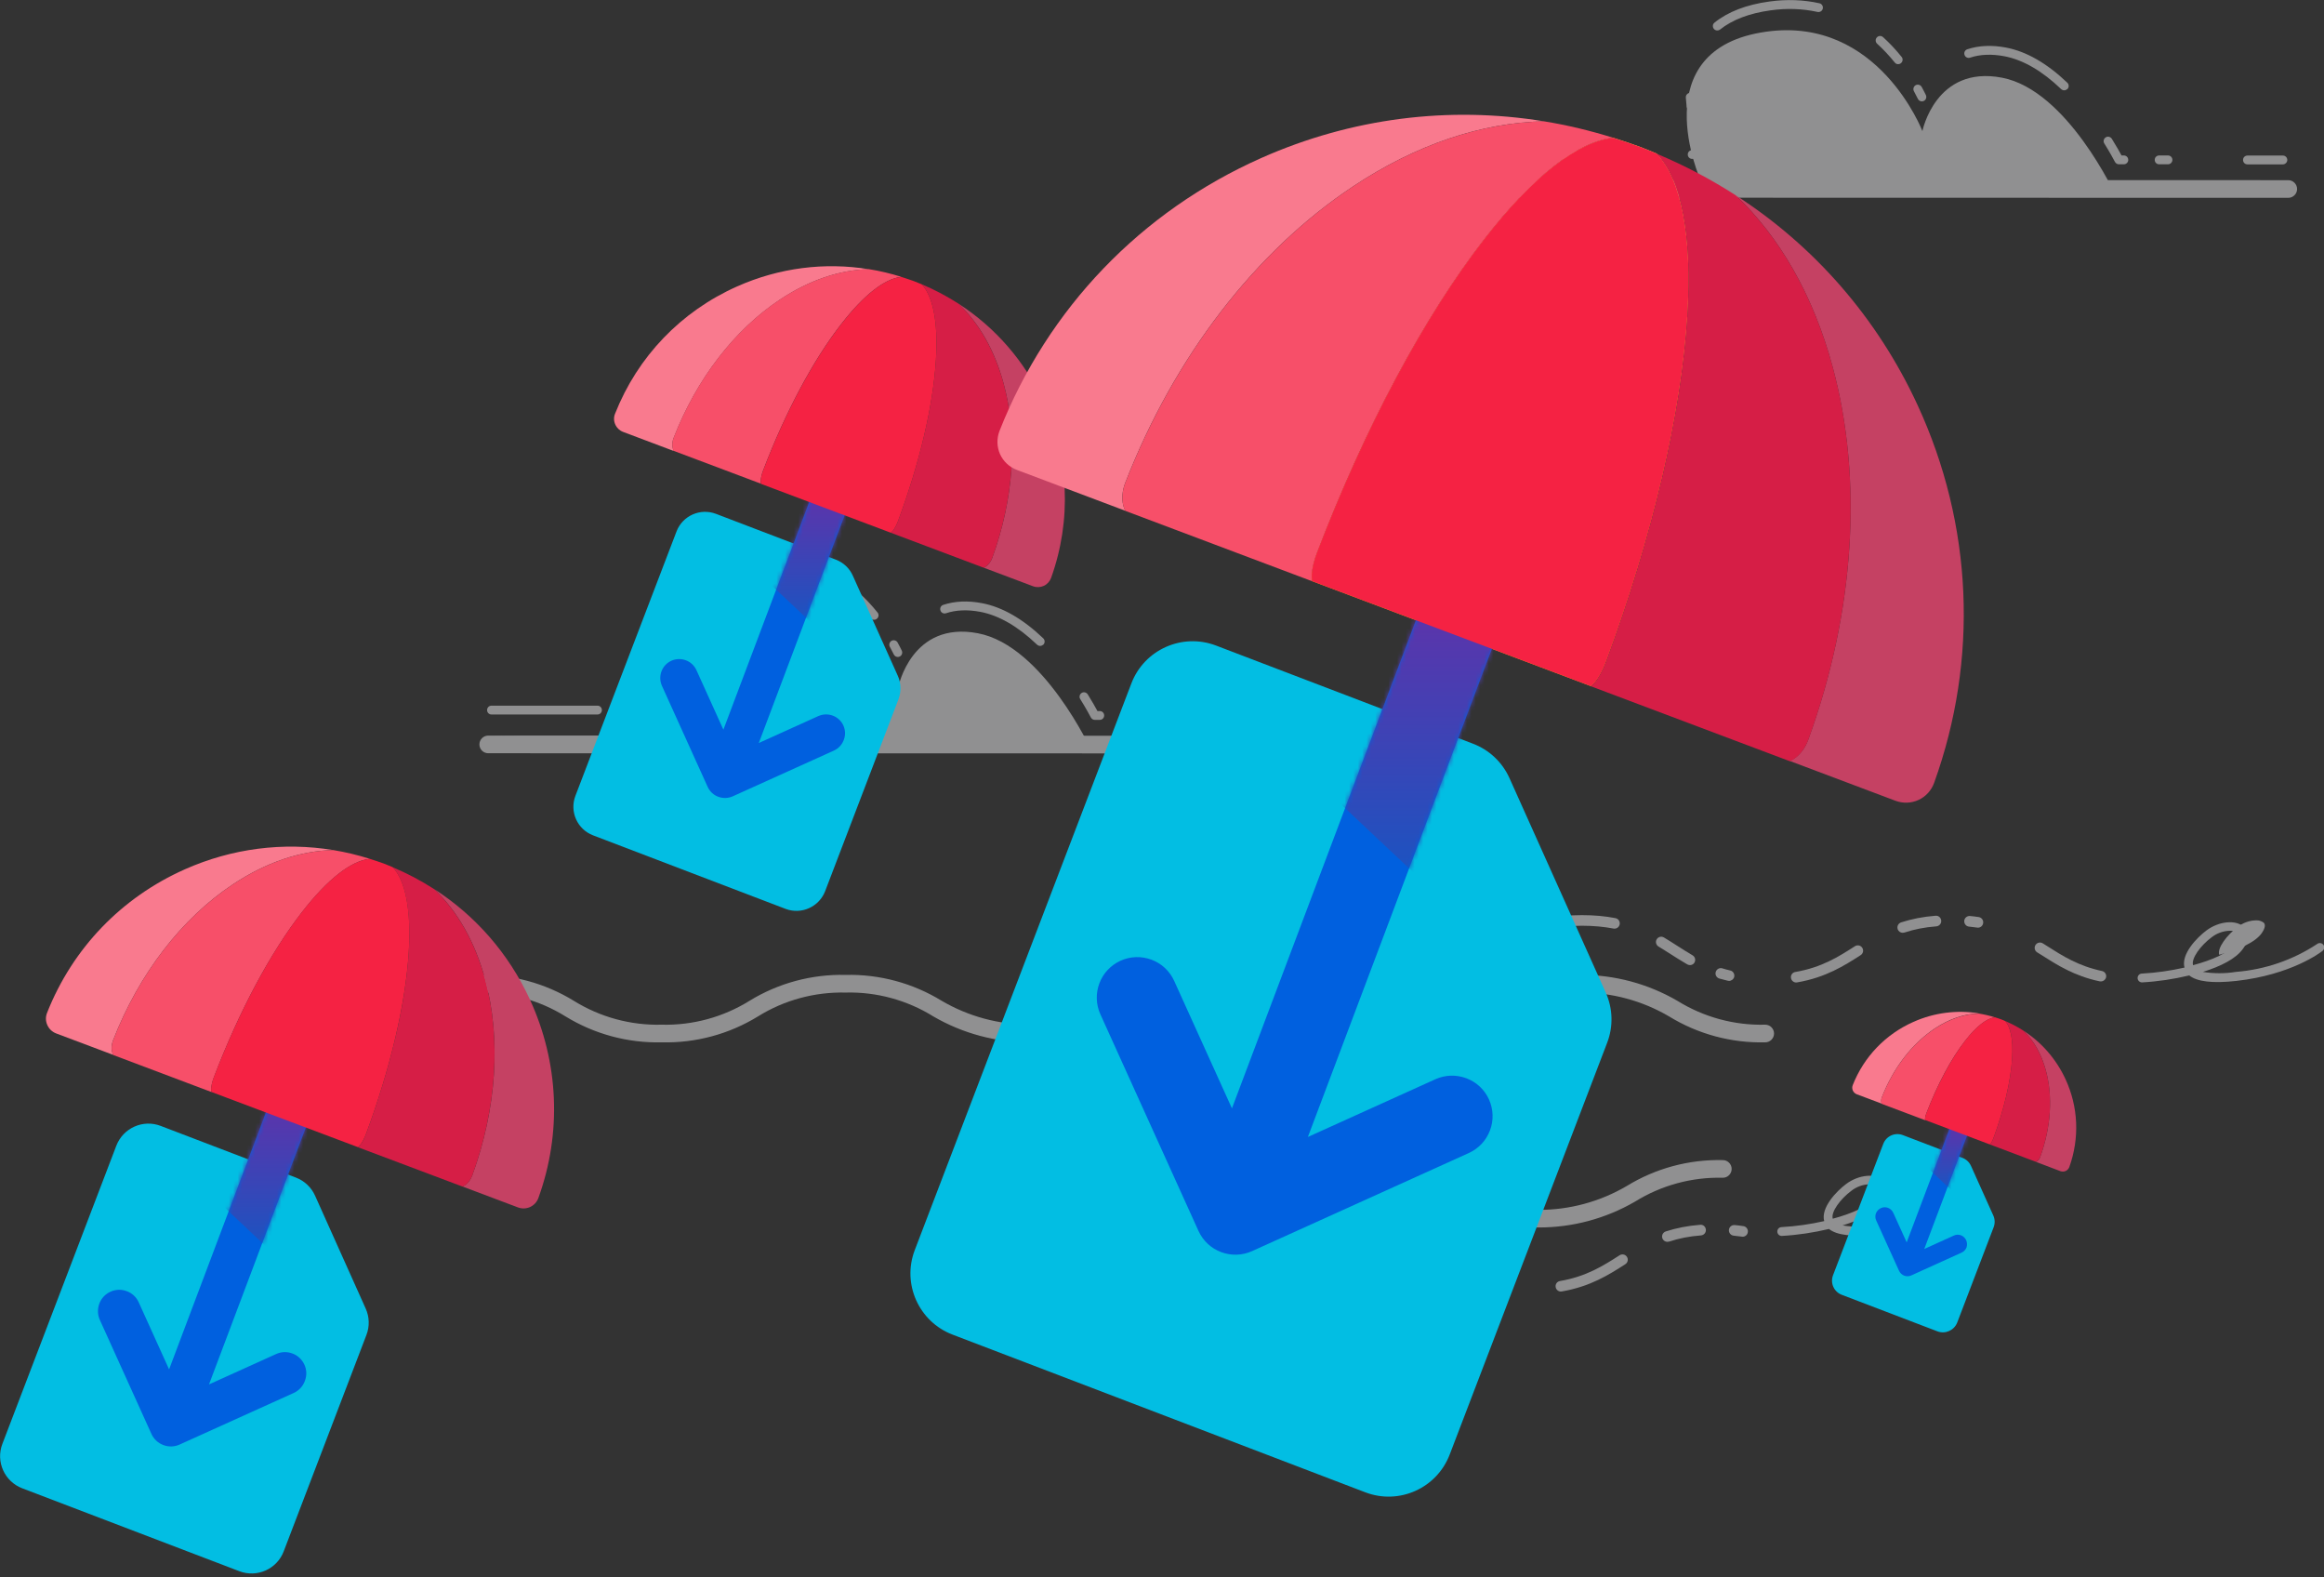 <?xml version="1.0" encoding="UTF-8"?>
<svg width="532px" height="361px" viewBox="0 0 532 361" version="1.1" xmlns="http://www.w3.org/2000/svg" xmlns:xlink="http://www.w3.org/1999/xlink">
    <rect x="0" y="0" width="532" height="361" fill="#333333" stroke="none"/>
    <!-- Generator: Sketch 55.2 (78181) - https://sketchapp.com -->
    <title>intro</title>
    <desc>Created with Sketch.</desc>
    <defs>
        <path d="M43.825,56 C43.34,54.949 42.491,54.141 41.399,53.737 C40.308,53.333 39.135,53.374 38.084,53.838 L24.46,60 L44.512,6.808 C45.361,4.566 44.229,2.081 41.986,1.232 C39.742,0.384 37.255,1.515 36.406,3.758 L16.354,56.949 L10.188,43.333 C9.703,42.283 8.854,41.475 7.762,41.071 C6.671,40.667 5.498,40.707 4.447,41.172 C3.396,41.657 2.587,42.505 2.183,43.596 C1.779,44.687 1.819,45.859 2.284,46.909 L12.755,70.04 C13.241,71.091 14.09,71.899 15.181,72.303 C16.273,72.707 17.445,72.667 18.496,72.202 L41.642,61.737 C42.693,61.253 43.502,60.404 43.906,59.313 C44.33,58.242 44.29,57.071 43.825,56 Z" id="path-1"></path>
        <linearGradient x1="50.02%" y1="100.007%" x2="50.02%" y2="0.015%" id="linearGradient-3">
            <stop stop-color="#0A5CC7" offset="0%"></stop>
            <stop stop-color="#0A5CC7" offset="0%"></stop>
            <stop stop-color="#83219D" offset="100%"></stop>
            <stop stop-color="#83219D" offset="100%"></stop>
        </linearGradient>
        <linearGradient x1="46.011%" y1="-12.748%" x2="51.212%" y2="70.588%" id="linearGradient-4">
            <stop stop-color="#FFF361" offset="0%"></stop>
            <stop stop-color="#FFA80A" offset="100%"></stop>
        </linearGradient>
        <path d="M90.541,119.354 C89.51,117.091 87.67,115.374 85.366,114.505 C83.041,113.636 80.514,113.717 78.271,114.727 L49.081,127.939 L92.057,13.939 C93.856,9.152 91.43,3.798 86.639,1.98 C81.849,0.182 76.492,2.606 74.672,7.394 L31.696,121.394 L18.476,92.222 C17.445,89.96 15.606,88.242 13.301,87.374 C10.976,86.505 8.45,86.586 6.206,87.596 C3.942,88.626 2.224,90.465 1.354,92.768 C0.485,95.091 0.566,97.616 1.577,99.859 L24.035,149.434 C25.066,151.697 26.906,153.414 29.21,154.283 C31.535,155.152 34.061,155.071 36.305,154.061 L85.912,131.616 C88.176,130.586 89.894,128.747 90.763,126.444 C91.632,124.141 91.552,121.616 90.541,119.354 Z" id="path-5"></path>
        <linearGradient x1="49.991%" y1="100%" x2="49.991%" y2="-0.008%" id="linearGradient-7">
            <stop stop-color="#0A5CC7" offset="0%"></stop>
            <stop stop-color="#0A5CC7" offset="0%"></stop>
            <stop stop-color="#83219D" offset="100%"></stop>
            <stop stop-color="#83219D" offset="100%"></stop>
        </linearGradient>
        <path d="M21.892,28.343 C21.65,27.818 21.225,27.414 20.7,27.212 C20.154,27.01 19.568,27.03 19.062,27.273 L12.29,30.343 L22.256,3.919 C22.681,2.808 22.115,1.576 21.003,1.152 C19.891,0.727 18.658,1.293 18.233,2.404 L8.268,28.828 L5.195,22.061 C4.953,21.535 4.528,21.131 4.002,20.929 C3.457,20.727 2.87,20.747 2.365,20.99 C1.84,21.232 1.435,21.657 1.233,22.182 C1.031,22.727 1.051,23.313 1.294,23.818 L6.509,35.313 C6.752,35.838 7.176,36.242 7.702,36.444 C8.227,36.646 8.834,36.626 9.339,36.384 L20.841,31.172 C21.367,30.929 21.771,30.505 21.973,29.98 C22.135,29.455 22.115,28.869 21.892,28.343 Z" id="path-8"></path>
        <linearGradient x1="49.946%" y1="99.985%" x2="49.946%" y2="-0.002%" id="linearGradient-10">
            <stop stop-color="#0A5CC7" offset="0%"></stop>
            <stop stop-color="#0A5CC7" offset="0%"></stop>
            <stop stop-color="#83219D" offset="100%"></stop>
            <stop stop-color="#83219D" offset="100%"></stop>
        </linearGradient>
        <path d="M47.787,62.869 C47.241,61.677 46.271,60.768 45.058,60.323 C43.845,59.859 42.511,59.899 41.318,60.444 L25.955,67.394 L48.555,7.434 C49.505,4.909 48.232,2.101 45.705,1.152 C43.178,0.202 40.368,1.475 39.418,4 L16.818,63.96 L9.865,48.606 C9.319,47.414 8.349,46.505 7.136,46.061 C5.923,45.596 4.589,45.636 3.396,46.182 C2.203,46.727 1.294,47.697 0.849,48.909 C0.404,50.121 0.425,51.455 0.97,52.646 L12.776,78.727 C13.321,79.919 14.292,80.828 15.505,81.273 C16.717,81.737 18.052,81.697 19.244,81.152 L45.341,69.354 C46.534,68.808 47.443,67.838 47.888,66.626 C48.373,65.374 48.333,64.04 47.787,62.869 Z" id="path-11"></path>
        <linearGradient x1="49.984%" y1="99.986%" x2="49.984%" y2="-0.005%" id="linearGradient-13">
            <stop stop-color="#0A5CC7" offset="0%"></stop>
            <stop stop-color="#0A5CC7" offset="0%"></stop>
            <stop stop-color="#83219D" offset="100%"></stop>
            <stop stop-color="#83219D" offset="100%"></stop>
        </linearGradient>
    </defs>
    <g id="Page-1" stroke="none" stroke-width="1" fill="none" fill-rule="evenodd">
        <g id="intro" transform="translate(-2, -2)">
            <g id="Group" transform="translate(110.813, 128.205)" fill="#EDEDF0" fill-rule="nonzero" opacity="0.5">
                <g>
                    <path d="M2.972,42.182 L46.069,42.202 C46.069,42.202 32.586,12.081 61.23,8.182 C86.761,4.707 96.848,30.949 96.848,30.949 C96.848,30.949 99.88,15.818 115.061,18.727 C130.04,21.576 141.077,45.657 141.077,45.657 L178.616,45.657" id="Path"></path>
                    <path d="M179.343,38.566 L171.237,38.566 C170.671,38.566 170.226,38.121 170.226,37.556 C170.226,36.99 170.671,36.545 171.237,36.545 L179.343,36.545 C179.909,36.545 180.354,36.99 180.354,37.556 C180.354,38.101 179.909,38.566 179.343,38.566 Z M153.044,38.545 L151.023,38.545 C150.457,38.545 150.012,38.101 150.012,37.535 C150.012,36.97 150.457,36.525 151.023,36.525 L153.044,36.525 C153.61,36.525 154.055,36.97 154.055,37.535 C154.055,38.101 153.61,38.545 153.044,38.545 Z M142.937,38.545 L141.805,38.545 C141.421,38.545 141.077,38.323 140.895,37.98 C140.673,37.556 139.844,35.98 138.469,33.778 C138.166,33.313 138.328,32.687 138.793,32.384 C139.258,32.081 139.884,32.242 140.188,32.707 C141.259,34.424 142.007,35.778 142.411,36.525 L142.937,36.525 C143.503,36.525 143.948,36.97 143.948,37.535 C143.948,38.101 143.503,38.545 142.937,38.545 Z M46.797,37.313 L44.128,37.313 C43.562,37.313 43.118,36.869 43.118,36.303 C43.118,35.737 43.562,35.293 44.128,35.293 L45.301,35.293 C45.119,34.788 44.896,34.162 44.654,33.434 C44.492,32.909 44.775,32.343 45.301,32.162 C45.826,32 46.392,32.283 46.574,32.808 C47.181,34.687 47.706,35.879 47.706,35.899 C47.848,36.202 47.828,36.566 47.625,36.869 C47.423,37.172 47.14,37.313 46.797,37.313 Z M27.957,37.313 L3.699,37.313 C3.133,37.313 2.689,36.869 2.689,36.303 C2.689,35.737 3.133,35.293 3.699,35.293 L27.957,35.293 C28.523,35.293 28.967,35.737 28.967,36.303 C28.967,36.869 28.523,37.313 27.957,37.313 Z M43.866,26.242 C43.36,26.242 42.915,25.859 42.855,25.354 C42.774,24.667 42.713,23.98 42.673,23.273 C42.632,22.707 43.057,22.242 43.623,22.202 C44.169,22.182 44.654,22.586 44.694,23.152 C44.735,23.818 44.795,24.465 44.876,25.111 C44.937,25.657 44.553,26.162 43.987,26.242 C43.946,26.242 43.906,26.242 43.866,26.242 Z M96.706,24.141 C96.322,24.141 95.979,23.939 95.797,23.576 C95.554,23.071 95.251,22.485 94.887,21.818 C94.624,21.333 94.806,20.707 95.291,20.444 C95.776,20.182 96.403,20.364 96.666,20.848 C97.05,21.535 97.353,22.162 97.616,22.687 C97.858,23.192 97.656,23.798 97.151,24.04 C97.009,24.121 96.868,24.141 96.706,24.141 Z M129.292,21.616 C129.05,21.616 128.787,21.515 128.585,21.333 C124.218,17.152 119.852,14.626 115.587,13.818 C112.676,13.273 110.028,13.374 107.743,14.141 C107.218,14.323 106.632,14.04 106.47,13.495 C106.288,12.97 106.571,12.404 107.117,12.222 C109.745,11.354 112.736,11.212 115.991,11.838 C120.64,12.727 125.35,15.434 130,19.879 C130.404,20.263 130.424,20.909 130.04,21.313 C129.818,21.495 129.555,21.616 129.292,21.616 Z M91.289,15.636 C90.986,15.636 90.703,15.515 90.5,15.253 C89.227,13.677 87.873,12.222 86.458,10.949 C86.053,10.566 86.013,9.939 86.397,9.515 C86.781,9.091 87.408,9.071 87.832,9.455 C89.328,10.808 90.763,12.343 92.077,13.98 C92.421,14.404 92.36,15.051 91.915,15.394 C91.733,15.556 91.511,15.636 91.289,15.636 Z M49.889,7.919 C49.586,7.919 49.303,7.798 49.101,7.535 C48.757,7.091 48.818,6.465 49.263,6.121 C52.376,3.616 56.621,2 61.836,1.293 C65.818,0.747 69.659,0.889 73.278,1.697 C73.823,1.818 74.167,2.364 74.046,2.909 C73.925,3.455 73.399,3.798 72.833,3.677 C69.437,2.929 65.839,2.788 62.099,3.313 C57.248,3.98 53.346,5.455 50.516,7.717 C50.334,7.838 50.112,7.919 49.889,7.919 Z" id="Shape"></path>
                    <path d="M180.576,46.222 L2.951,46.182 C1.84,46.182 0.93,45.273 0.93,44.162 C0.93,43.051 1.84,42.141 2.951,42.141 L180.576,42.182 C181.688,42.182 182.598,43.091 182.598,44.202 C182.598,45.313 181.688,46.222 180.576,46.222 Z" id="Path"></path>
                </g>
            </g>
            <g id="Group" transform="translate(108.791, 211.033)" fill="#EDEDF0" fill-rule="nonzero" opacity="0.5">
                <g>
                    <path d="M410.981,4.485 C411.406,3.859 412.033,2.727 411.406,2.121 C410.88,1.737 410.254,1.556 409.607,1.596 C408.111,1.636 406.656,2.162 405.463,3.091 C402.997,4.949 400.733,7.919 401.218,9.475 C405.604,8.364 409.506,6.626 410.981,4.485 Z" id="Path"></path>
                    <path d="M44.715,29.515 C52.477,29.697 60.118,27.636 66.728,23.576 C72.732,19.838 79.706,17.96 86.781,18.121 C93.856,17.939 100.83,19.838 106.854,23.576 C120.458,31.495 137.277,31.495 150.881,23.576 C163.293,16.303 178.656,16.303 191.068,23.576 C204.672,31.495 221.491,31.495 235.095,23.576 C247.507,16.303 262.87,16.303 275.281,23.576 C281.892,27.636 289.533,29.697 297.295,29.515 C298.407,29.515 299.316,28.606 299.316,27.495 C299.316,26.384 298.407,25.475 297.295,25.475 C290.2,25.657 283.226,23.758 277.202,20.02 C263.597,12.101 246.779,12.101 233.175,20.02 C220.763,27.293 205.4,27.293 192.988,20.02 C179.384,12.101 162.565,12.101 148.961,20.02 C136.549,27.273 121.206,27.273 108.795,20.02 C102.184,15.96 94.543,13.899 86.781,14.081 C79.019,13.899 71.377,15.96 64.767,20.02 C58.743,23.758 51.769,25.657 44.674,25.475 C37.579,25.657 30.605,23.758 24.581,20.02 C17.971,15.96 10.33,13.899 2.567,14.081 C1.455,14.081 0.546,14.99 0.546,16.101 C0.546,17.212 1.455,18.121 2.567,18.121 C9.663,17.939 16.637,19.838 22.66,23.576 C29.271,27.636 36.932,29.697 44.715,29.515 Z" id="Path"></path>
                    <path d="M425.051,7.172 C424.707,6.747 424.08,6.667 423.636,7.01 C418.077,10.687 411.669,12.869 405.038,13.394 C402.532,13.798 399.985,13.798 397.478,13.394 C401.521,12.141 405.079,10.384 406.676,8.081 C408.697,5.313 407.444,3.677 406.858,3.111 C405.079,1.394 401.157,1.758 398.287,3.919 C396.124,5.535 392.445,9.313 393.274,12.404 C390.08,13.131 386.825,13.596 383.55,13.778 C382.984,13.778 382.54,14.222 382.54,14.788 C382.54,15.354 382.984,15.798 383.55,15.798 C387.189,15.596 390.807,15.051 394.365,14.202 C396.144,15.636 399.702,16.061 405.16,15.455 C417.814,14.04 424.505,8.869 424.788,8.646 C425.253,8.343 425.415,7.717 425.111,7.253 C425.091,7.232 425.071,7.192 425.051,7.172 Z M399.479,5.475 C400.672,4.545 402.127,4.02 403.623,3.98 C404.27,3.939 404.897,4.121 405.422,4.505 C406.049,5.111 405.422,6.242 404.998,6.869 C403.522,9.01 399.621,10.687 395.234,11.859 C394.769,10.283 397.013,7.313 399.479,5.475 Z" id="Shape"></path>
                    <path d="M217.347,16.141 C216.74,16.141 216.194,15.677 216.134,15.051 C216.073,14.384 216.558,13.798 217.225,13.717 C219.833,13.455 222.218,12.949 224.482,12.141 C225.109,11.919 225.796,12.242 226.039,12.889 C226.261,13.515 225.938,14.222 225.291,14.444 C222.845,15.313 220.278,15.879 217.468,16.141 C217.427,16.141 217.387,16.141 217.347,16.141 Z" id="Path"></path>
                    <path d="M304.39,15.818 C303.804,15.818 303.299,15.394 303.198,14.808 C303.076,14.141 303.521,13.515 304.188,13.414 C310.273,12.364 314.113,9.899 317.833,7.515 C318.399,7.152 319.147,7.313 319.511,7.879 C319.875,8.444 319.713,9.192 319.147,9.556 C315.407,11.96 311.162,14.667 304.592,15.798 C304.532,15.798 304.451,15.818 304.39,15.818 Z" id="Path"></path>
                    <path d="M205.784,15.717 C205.703,15.717 205.642,15.717 205.561,15.697 C199.295,14.525 195.212,11.919 191.29,9.394 L191.108,9.273 C190.542,8.909 190.38,8.162 190.744,7.596 C191.108,7.03 191.856,6.869 192.422,7.232 L192.604,7.354 C196.526,9.859 200.225,12.222 206.026,13.313 C206.693,13.434 207.118,14.081 206.997,14.727 C206.875,15.313 206.37,15.717 205.784,15.717 Z" id="Path"></path>
                    <path d="M374.11,15.576 C374.029,15.576 373.948,15.576 373.868,15.556 C368.026,14.323 364.124,11.818 360.344,9.414 L359.535,8.909 C358.969,8.545 358.808,7.798 359.172,7.232 C359.535,6.667 360.283,6.505 360.849,6.869 L361.658,7.374 C365.418,9.778 368.976,12.04 374.393,13.192 C375.04,13.333 375.465,13.98 375.323,14.626 C375.182,15.192 374.676,15.576 374.11,15.576 Z" id="Path"></path>
                    <path d="M289.007,15.455 C288.926,15.455 288.825,15.434 288.724,15.414 C288.057,15.253 287.41,15.091 286.783,14.909 C286.137,14.707 285.773,14.04 285.975,13.394 C286.177,12.747 286.844,12.384 287.491,12.586 C288.057,12.768 288.663,12.929 289.29,13.071 C289.937,13.212 290.341,13.879 290.2,14.525 C290.058,15.071 289.553,15.455 289.007,15.455 Z" id="Path"></path>
                    <path d="M280.072,11.838 C279.87,11.838 279.648,11.778 279.466,11.677 C278.192,10.949 277,10.182 275.787,9.414 C274.816,8.808 273.866,8.182 272.876,7.596 C272.31,7.253 272.108,6.505 272.451,5.939 C272.795,5.354 273.543,5.172 274.109,5.515 C275.12,6.121 276.11,6.747 277.08,7.374 C278.253,8.121 279.425,8.869 280.658,9.596 C281.245,9.939 281.427,10.667 281.103,11.253 C280.901,11.616 280.497,11.838 280.072,11.838 Z" id="Path"></path>
                    <path d="M231.82,11.091 C231.416,11.091 231.012,10.889 230.789,10.505 C230.446,9.939 230.627,9.192 231.193,8.828 C231.739,8.485 232.285,8.162 232.811,7.818 C233.377,7.455 234.125,7.616 234.488,8.182 C234.852,8.747 234.691,9.495 234.125,9.859 C233.579,10.202 233.033,10.545 232.467,10.889 C232.245,11.051 232.042,11.091 231.82,11.091 Z" id="Path"></path>
                    <path d="M328.769,4.444 C328.264,4.444 327.778,4.121 327.617,3.596 C327.415,2.949 327.758,2.283 328.405,2.061 C330.851,1.273 333.418,0.768 336.269,0.545 C336.976,0.465 337.522,0.99 337.583,1.657 C337.643,2.323 337.138,2.909 336.471,2.97 C333.823,3.172 331.437,3.636 329.173,4.384 C329.012,4.424 328.89,4.444 328.769,4.444 Z" id="Path"></path>
                    <path d="M160.422,4.222 C159.897,4.222 159.412,3.879 159.25,3.354 C159.068,2.707 159.432,2.04 160.059,1.838 C162.505,1.111 165.092,0.667 167.942,0.485 C168.609,0.404 169.196,0.949 169.236,1.616 C169.276,2.283 168.771,2.869 168.104,2.909 C165.436,3.071 163.03,3.475 160.766,4.162 C160.645,4.202 160.524,4.222 160.422,4.222 Z" id="Path"></path>
                    <path d="M247.406,3.596 C246.84,3.596 246.334,3.212 246.213,2.626 C246.071,1.98 246.496,1.333 247.143,1.192 C249.67,0.667 252.338,0.404 255.33,0.404 C258.119,0.404 260.626,0.626 263.011,1.091 C263.678,1.212 264.103,1.859 263.981,2.505 C263.86,3.172 263.233,3.596 262.566,3.475 C260.343,3.051 257.978,2.828 255.35,2.828 C252.54,2.828 250.013,3.071 247.668,3.556 C247.567,3.596 247.486,3.596 247.406,3.596 Z" id="Path"></path>
                    <path d="M177.665,3.394 C177.605,3.394 177.524,3.394 177.463,3.374 C176.877,3.273 176.25,3.192 175.624,3.111 C174.957,3.03 174.492,2.424 174.552,1.758 C174.633,1.091 175.26,0.606 175.907,0.687 C176.594,0.768 177.241,0.869 177.888,0.97 C178.555,1.091 179,1.717 178.878,2.364 C178.757,2.97 178.252,3.394 177.665,3.394 Z" id="Path"></path>
                    <path d="M345.992,3.273 C345.931,3.273 345.87,3.273 345.81,3.253 C345.203,3.172 344.597,3.091 343.95,3.03 C343.283,2.97 342.798,2.364 342.858,1.697 C342.919,1.03 343.505,0.545 344.193,0.606 C344.88,0.667 345.527,0.747 346.174,0.848 C346.841,0.949 347.285,1.576 347.184,2.222 C347.104,2.848 346.578,3.273 345.992,3.273 Z" id="Path"></path>
                </g>
            </g>
            <g id="Group" transform="translate(345.301, 0.932)" fill="#EDEDF0" fill-rule="nonzero" opacity="0.5">
                <g>
                    <path d="M2.891,42.303 L45.988,42.323 C45.988,42.323 32.505,12.202 61.149,8.303 C86.68,4.828 96.767,31.071 96.767,31.071 C96.767,31.071 99.799,15.939 114.98,18.848 C129.959,21.697 140.996,45.778 140.996,45.778 L178.535,45.778" id="Path"></path>
                    <path d="M179.283,38.687 L171.177,38.687 C170.611,38.687 170.166,38.242 170.166,37.677 C170.166,37.111 170.611,36.667 171.177,36.667 L179.283,36.667 C179.849,36.667 180.293,37.111 180.293,37.677 C180.293,38.222 179.828,38.687 179.283,38.687 Z M152.983,38.667 L150.962,38.667 C150.396,38.667 149.951,38.222 149.951,37.657 C149.951,37.091 150.396,36.646 150.962,36.646 L152.983,36.646 C153.55,36.646 153.994,37.091 153.994,37.657 C153.994,38.222 153.529,38.667 152.983,38.667 Z M142.876,38.667 L141.744,38.667 C141.36,38.667 141.017,38.444 140.835,38.101 C140.612,37.677 139.783,36.101 138.409,33.899 C138.106,33.434 138.267,32.808 138.732,32.505 C139.197,32.202 139.824,32.364 140.127,32.828 C141.198,34.545 141.946,35.899 142.351,36.646 L142.876,36.646 C143.442,36.646 143.887,37.091 143.887,37.657 C143.887,38.222 143.422,38.667 142.876,38.667 Z M46.736,37.434 L44.068,37.434 C43.502,37.434 43.057,36.99 43.057,36.424 C43.057,35.859 43.502,35.414 44.068,35.414 L45.24,35.414 C45.058,34.909 44.836,34.283 44.593,33.556 C44.432,33.03 44.715,32.465 45.24,32.283 C45.766,32.121 46.332,32.404 46.514,32.929 C47.12,34.808 47.646,36 47.646,36.02 C47.787,36.323 47.767,36.687 47.565,36.99 C47.363,37.293 47.08,37.434 46.736,37.434 Z M27.896,37.434 L3.639,37.434 C3.073,37.434 2.628,36.99 2.628,36.424 C2.628,35.859 3.073,35.414 3.639,35.414 L27.896,35.414 C28.462,35.414 28.907,35.859 28.907,36.424 C28.907,36.99 28.442,37.434 27.896,37.434 Z M43.805,26.364 C43.3,26.364 42.855,25.98 42.794,25.475 C42.713,24.788 42.653,24.101 42.612,23.394 C42.572,22.828 42.996,22.364 43.562,22.323 C44.108,22.303 44.593,22.707 44.634,23.273 C44.674,23.939 44.735,24.586 44.816,25.232 C44.876,25.778 44.492,26.283 43.926,26.364 C43.866,26.364 43.825,26.364 43.805,26.364 Z M96.646,24.263 C96.262,24.263 95.918,24.061 95.736,23.697 C95.493,23.192 95.19,22.606 94.826,21.939 C94.564,21.455 94.745,20.828 95.231,20.566 C95.716,20.303 96.342,20.485 96.605,20.97 C96.989,21.657 97.292,22.283 97.555,22.808 C97.798,23.313 97.596,23.919 97.09,24.162 C96.949,24.242 96.787,24.263 96.646,24.263 Z M129.231,21.737 C128.989,21.737 128.726,21.636 128.524,21.455 C124.158,17.273 119.791,14.747 115.526,13.939 C112.615,13.394 109.967,13.495 107.683,14.263 C107.157,14.444 106.571,14.162 106.409,13.616 C106.227,13.091 106.51,12.525 107.056,12.343 C109.684,11.475 112.676,11.333 115.93,11.96 C120.58,12.848 125.29,15.556 129.939,20 C130.343,20.384 130.363,21.03 129.979,21.434 C129.757,21.616 129.494,21.737 129.231,21.737 Z M91.228,15.758 C90.925,15.758 90.642,15.636 90.44,15.374 C89.166,13.798 87.812,12.343 86.397,11.071 C85.993,10.687 85.952,10.061 86.336,9.636 C86.72,9.212 87.347,9.192 87.771,9.576 C89.267,10.929 90.703,12.465 92.017,14.101 C92.36,14.525 92.3,15.172 91.855,15.515 C91.673,15.677 91.45,15.758 91.228,15.758 Z M49.809,8.04 C49.505,8.04 49.222,7.919 49.02,7.657 C48.677,7.212 48.737,6.586 49.182,6.242 C52.295,3.737 56.54,2.121 61.755,1.414 C65.738,0.869 69.578,1.01 73.197,1.818 C73.743,1.939 74.086,2.485 73.965,3.03 C73.844,3.576 73.318,3.919 72.752,3.798 C69.356,3.051 65.758,2.909 62.018,3.434 C57.167,4.101 53.265,5.576 50.435,7.838 C50.253,7.98 50.031,8.04 49.809,8.04 Z" id="Shape"></path>
                    <path d="M180.516,46.343 L2.891,46.303 C1.779,46.303 0.869,45.394 0.869,44.283 C0.869,43.172 1.779,42.263 2.891,42.263 L180.516,42.303 C181.627,42.303 182.537,43.212 182.537,44.323 C182.537,45.434 181.627,46.343 180.516,46.343 Z" id="Path"></path>
                </g>
            </g>
            <g id="Group" transform="translate(248.271, 265.579)" fill="#EDEDF0" fill-rule="nonzero" opacity="0.5">
                <g>
                    <g id="Path">
                        <path d="M21.832,17.354 C29.594,17.535 37.235,15.475 43.845,11.414 C56.257,4.141 71.6,4.141 84.012,11.414 C97.616,19.313 114.414,19.313 128.019,11.414 C134.042,7.677 141.017,5.778 148.112,5.96 C149.224,5.96 150.133,5.051 150.133,3.939 C150.133,2.828 149.224,1.919 148.112,1.919 C140.349,1.737 132.708,3.798 126.098,7.859 C113.686,15.131 98.344,15.131 85.932,7.859 C72.328,-0.04 55.529,-0.04 41.925,7.859 C35.901,11.596 28.927,13.495 21.832,13.313 C15.282,13.515 8.814,11.879 3.153,8.606 C2.547,9.818 1.819,10.97 1.031,12.061 C7.338,15.717 14.534,17.556 21.832,17.354 Z"></path>
                        <g transform="translate(52.558, 16.162)">
                            <path d="M58.481,15.838 C57.894,15.838 57.389,15.414 57.288,14.828 C57.167,14.162 57.611,13.535 58.278,13.434 C64.363,12.384 68.204,9.919 71.923,7.535 C72.489,7.172 73.237,7.333 73.601,7.899 C73.965,8.465 73.803,9.212 73.237,9.576 C69.498,11.98 65.252,14.687 58.683,15.818 C58.622,15.838 58.541,15.838 58.481,15.838 Z"></path>
                            <path d="M43.097,15.475 C43.017,15.475 42.915,15.455 42.814,15.434 C42.147,15.273 41.5,15.111 40.874,14.929 C40.227,14.727 39.863,14.061 40.065,13.414 C40.267,12.768 40.934,12.404 41.581,12.606 C42.147,12.788 42.754,12.949 43.38,13.091 C44.027,13.232 44.432,13.899 44.29,14.545 C44.149,15.091 43.643,15.475 43.097,15.475 Z"></path>
                            <path d="M34.163,11.859 C33.96,11.859 33.738,11.798 33.556,11.697 C32.283,10.97 31.09,10.202 29.877,9.434 C28.907,8.828 27.957,8.202 26.966,7.616 C26.4,7.273 26.198,6.525 26.542,5.96 C26.885,5.374 27.633,5.192 28.199,5.535 C29.21,6.141 30.2,6.768 31.171,7.394 C32.343,8.141 33.516,8.889 34.749,9.616 C35.335,9.96 35.517,10.687 35.193,11.273 C34.991,11.636 34.587,11.859 34.163,11.859 Z"></path>
                            <path d="M82.859,4.465 C82.354,4.465 81.869,4.141 81.707,3.616 C81.505,2.97 81.849,2.303 82.495,2.081 C84.941,1.293 87.509,0.788 90.359,0.566 C91.066,0.485 91.612,1.01 91.673,1.677 C91.733,2.343 91.228,2.929 90.561,2.99 C87.913,3.192 85.528,3.657 83.264,4.404 C83.102,4.444 82.981,4.465 82.859,4.465 Z"></path>
                            <path d="M1.496,3.616 C0.93,3.616 0.425,3.232 0.303,2.646 C0.162,2 0.586,1.354 1.233,1.212 C3.76,0.687 6.428,0.424 9.42,0.424 C12.21,0.424 14.716,0.646 17.101,1.111 C17.769,1.232 18.193,1.879 18.072,2.525 C17.95,3.192 17.324,3.616 16.657,3.495 C14.433,3.071 12.068,2.848 9.44,2.848 C6.63,2.848 4.104,3.091 1.759,3.576 C1.658,3.616 1.577,3.616 1.496,3.616 Z"></path>
                            <path d="M100.082,3.293 C100.021,3.293 99.961,3.293 99.9,3.273 C99.294,3.192 98.687,3.111 98.04,3.051 C97.373,2.99 96.888,2.384 96.949,1.717 C97.009,1.051 97.596,0.566 98.283,0.626 C98.97,0.687 99.617,0.768 100.264,0.869 C100.931,0.97 101.376,1.596 101.275,2.242 C101.194,2.869 100.668,3.293 100.082,3.293 Z"></path>
                        </g>
                    </g>
                    <path d="M203.095,10.646 C202.752,10.222 202.125,10.141 201.68,10.485 C196.121,14.162 189.713,16.343 183.083,16.869 C180.576,17.273 178.029,17.273 175.523,16.869 C179.566,15.616 183.123,13.859 184.72,11.556 C186.742,8.788 185.488,7.152 184.902,6.586 C183.123,4.869 179.202,5.232 176.331,7.394 C174.168,9.01 170.489,12.788 171.318,15.879 C168.124,16.606 164.87,17.071 161.595,17.253 C161.029,17.253 160.584,17.697 160.584,18.263 C160.584,18.828 161.029,19.273 161.595,19.273 C165.233,19.071 168.852,18.525 172.41,17.677 C174.189,19.111 177.746,19.535 183.204,18.929 C195.858,17.515 202.55,12.343 202.833,12.121 C203.297,11.818 203.459,11.192 203.156,10.727 C203.136,10.707 203.116,10.687 203.095,10.646 Z M177.524,8.949 C178.717,8.02 180.172,7.495 181.668,7.455 C182.315,7.414 182.941,7.596 183.467,7.98 C184.094,8.586 183.467,9.717 183.042,10.343 C181.567,12.485 177.665,14.162 173.279,15.333 C172.814,13.758 175.058,10.788 177.524,8.949 Z" id="Shape"></path>
                </g>
            </g>
            <g id="Group" transform="translate(133.049, 61.538)">
                <path d="M48.778,148.465 L4.71,131.636 C1.112,130.263 -0.708,126.222 0.667,122.606 L23.813,62.101 C25.187,58.485 29.25,56.687 32.849,58.061 L60.3,68.545 C62.038,69.212 63.433,70.525 64.181,72.222 L74.47,95.111 C75.238,96.808 75.279,98.747 74.632,100.485 L57.834,144.424 C56.439,148.02 52.396,149.838 48.778,148.465 Z" id="Path" fill="#02BEE3" fill-rule="nonzero"></path>
                <g transform="translate(18.193, 50.505)">
                    <path d="M43.825,56 C43.34,54.949 42.491,54.141 41.399,53.737 C40.308,53.333 39.135,53.374 38.084,53.838 L24.46,60 L44.512,6.808 C45.361,4.566 44.229,2.081 41.986,1.232 C39.742,0.384 37.255,1.515 36.406,3.758 L16.354,56.949 L10.188,43.333 C9.703,42.283 8.854,41.475 7.762,41.071 C6.671,40.667 5.498,40.707 4.447,41.172 C3.396,41.657 2.587,42.505 2.183,43.596 C1.779,44.687 1.819,45.859 2.284,46.909 L12.755,70.04 C13.241,71.091 14.09,71.899 15.181,72.303 C16.273,72.707 17.445,72.667 18.496,72.202 L41.642,61.737 C42.693,61.253 43.502,60.404 43.906,59.313 C44.33,58.242 44.29,57.071 43.825,56 Z" id="XMLID_2_" fill="#0060DF" fill-rule="nonzero"></path>
                    <g id="Clipped">
                        <mask id="mask-2" fill="white">
                            <use xlink:href="#path-1"></use>
                        </mask>
                        <g id="Path"></g>
                        <polygon id="Path" fill="url(#linearGradient-3)" fill-rule="nonzero" mask="url(#mask-2)" points="25.511 22.162 44.189 39.697 55.853 2.424 32.262 -12.99"></polygon>
                    </g>
                </g>
                <path d="M107.784,32.364 C103.498,23.071 96.747,15.374 88.337,9.939 C93.088,14.424 96.666,20.667 98.708,28.283 C101.982,40.384 101.052,54.525 96.1,68.121 C95.797,68.949 95.271,69.657 94.644,70.101 C94.483,70.222 94.301,70.303 94.139,70.384 L105.419,74.626 C106.227,74.929 107.117,74.889 107.885,74.545 C108.673,74.182 109.259,73.535 109.563,72.727 C114.313,59.475 113.686,45.152 107.784,32.364 Z" id="Path" fill="#C54163" fill-rule="nonzero"></path>
                <path d="M23.166,40.667 C28.422,27.192 37.073,15.939 47.524,9.01 C54.236,4.545 61.21,2.222 67.88,2.081 C57.733,0.424 47.322,1.737 37.72,6 C24.844,11.717 14.918,22.061 9.743,35.152 C9.42,35.939 9.44,36.848 9.804,37.616 C10.148,38.404 10.795,39.01 11.603,39.313 L23.186,43.677 C23.105,43.515 23.024,43.333 22.984,43.131 C22.762,42.364 22.842,41.475 23.166,40.667 Z" id="Path" fill="#F97A8E" fill-rule="nonzero"></path>
                <path d="M96.1,68.121 C101.052,54.525 101.982,40.364 98.708,28.283 C96.646,20.687 93.088,14.444 88.337,9.939 C85.689,8.242 82.88,6.747 79.928,5.515 C82.556,8.283 83.729,14.242 83.203,22.768 C82.576,33.232 79.483,46.384 74.511,59.758 C74.208,60.566 73.823,61.313 73.419,61.838 C73.237,62.081 73.055,62.263 72.873,62.384 L94.119,70.384 C94.301,70.323 94.462,70.222 94.624,70.101 C95.271,69.677 95.797,68.949 96.1,68.121 Z" id="Path" fill="#D61E46" fill-rule="nonzero"></path>
                <path d="M43.097,50.404 C43.138,49.758 43.34,48.929 43.643,48.121 C48.737,34.788 55.085,22.889 61.533,14.606 C66.728,7.919 71.499,4.222 75.279,3.818 C72.833,3.051 70.367,2.465 67.86,2.061 C61.189,2.202 54.215,4.545 47.504,8.99 C37.053,15.919 28.401,27.172 23.146,40.646 C22.822,41.475 22.762,42.343 22.943,43.091 C22.984,43.293 23.065,43.475 23.146,43.636 L43.118,51.152 C43.077,50.99 43.057,50.727 43.097,50.404 Z" id="Path" fill="#F74F69" fill-rule="nonzero"></path>
                <path d="M75.279,3.838 C71.479,4.222 66.728,7.939 61.533,14.626 C55.085,22.909 48.737,34.808 43.643,48.141 C43.34,48.949 43.138,49.778 43.097,50.424 C43.077,50.727 43.097,50.99 43.138,51.192 L72.873,62.384 C73.035,62.263 73.217,62.081 73.419,61.838 C73.803,61.333 74.208,60.566 74.511,59.758 C79.483,46.384 82.576,33.253 83.203,22.768 C83.729,14.263 82.556,8.283 79.928,5.515 C79.342,5.273 78.756,5.03 78.17,4.808 C77.199,4.465 76.249,4.141 75.279,3.838 Z" id="Path" fill="#F52243" fill-rule="nonzero"></path>
            </g>
            <path d="M371.297,33.538 C363.171,34.366 352.942,42.326 341.824,56.649 C328.018,74.407 314.413,99.922 303.477,128.488 C302.81,130.225 302.386,131.983 302.285,133.377 C302.244,134.043 302.285,134.589 302.386,135.013 L366.142,159.013 C366.506,158.771 366.89,158.387 367.294,157.861 C368.143,156.75 368.972,155.154 369.619,153.397 C380.272,124.73 386.882,96.589 388.257,74.124 C389.369,55.882 386.882,43.094 381.242,37.154 C379.989,36.629 378.736,36.104 377.462,35.619 C375.421,34.872 373.359,34.185 371.297,33.538 Z" id="Path" fill="url(#linearGradient-4)" fill-rule="nonzero"></path>
            <g id="Group" transform="translate(209.864, 27.195)">
                <path d="M104.651,316.323 L10.188,280.242 C2.466,277.293 -1.415,268.626 1.536,260.909 L51.123,131.212 C54.074,123.475 62.766,119.596 70.508,122.545 L129.333,145.01 C133.052,146.424 136.044,149.253 137.681,152.889 L159.715,201.96 C161.352,205.596 161.474,209.737 160.038,213.455 L124.016,307.636 C121.065,315.414 112.393,319.293 104.651,316.323 Z" id="Path" fill="#02BEE3" fill-rule="nonzero"></path>
                <g transform="translate(42.45, 107.071)">
                    <path d="M90.541,119.354 C89.51,117.091 87.67,115.374 85.366,114.505 C83.041,113.636 80.514,113.717 78.271,114.727 L49.081,127.939 L92.057,13.939 C93.856,9.152 91.43,3.798 86.639,1.98 C81.849,0.182 76.492,2.606 74.672,7.394 L31.696,121.394 L18.476,92.222 C17.445,89.96 15.606,88.242 13.301,87.374 C10.976,86.505 8.45,86.586 6.206,87.596 C3.942,88.626 2.224,90.465 1.354,92.768 C0.485,95.091 0.566,97.616 1.577,99.859 L24.035,149.434 C25.066,151.697 26.906,153.414 29.21,154.283 C31.535,155.152 34.061,155.071 36.305,154.061 L85.912,131.616 C88.176,130.586 89.894,128.747 90.763,126.444 C91.632,124.141 91.552,121.616 90.541,119.354 Z" id="XMLID_1_" fill="#0060DF" fill-rule="nonzero"></path>
                    <g id="Clipped">
                        <mask id="mask-6" fill="white">
                            <use xlink:href="#path-5"></use>
                        </mask>
                        <g id="Path"></g>
                        <polygon id="Path" fill="url(#linearGradient-7)" fill-rule="nonzero" mask="url(#mask-6)" points="51.325 46.788 91.329 84.404 116.355 4.505 65.778 -28.505"></polygon>
                    </g>
                </g>
                <path d="M231.092,67.495 C221.895,47.576 207.462,31.071 189.41,19.455 C199.598,29.091 207.239,42.465 211.646,58.747 C218.66,84.667 216.679,115.01 206.047,144.141 C205.4,145.919 204.268,147.434 202.913,148.364 C202.55,148.606 202.186,148.808 201.822,148.949 L226.019,158.061 C227.737,158.707 229.657,158.646 231.315,157.879 C232.993,157.111 234.266,155.697 234.893,153.96 C245.101,125.616 243.747,94.889 231.092,67.495 Z" id="Path" fill="#C54163" fill-rule="nonzero"></path>
                <path d="M49.728,85.293 C60.987,56.384 79.524,32.283 101.922,17.434 C116.314,7.879 131.253,2.889 145.565,2.566 C123.814,-0.99 101.477,1.818 80.899,10.949 C53.306,23.192 32.02,45.374 20.942,73.414 C20.275,75.131 20.316,77.03 21.043,78.707 C21.791,80.384 23.186,81.697 24.904,82.343 L49.728,91.697 C49.546,91.333 49.404,90.949 49.283,90.525 C48.879,88.929 49.04,87.051 49.728,85.293 Z" id="Path" fill="#F97A8E" fill-rule="nonzero"></path>
                <path d="M206.067,144.162 C216.679,115.01 218.681,84.687 211.666,58.768 C207.259,42.485 199.618,29.111 189.43,19.475 C183.75,15.818 177.726,12.646 171.399,10 C177.059,15.919 179.525,28.707 178.413,46.97 C177.059,69.414 170.429,97.576 159.776,126.242 C159.129,128 158.28,129.596 157.451,130.707 C157.047,131.232 156.663,131.616 156.299,131.859 L201.842,149.01 C202.206,148.869 202.59,148.667 202.934,148.424 C204.288,147.455 205.42,145.939 206.067,144.162 Z" id="Path" fill="#D61E46" fill-rule="nonzero"></path>
                <path d="M92.441,106.182 C92.542,104.808 92.967,103.03 93.634,101.293 C104.55,72.727 118.174,47.212 131.981,29.455 C143.119,15.131 153.327,7.172 161.453,6.343 C156.218,4.707 150.901,3.434 145.565,2.566 C131.253,2.889 116.314,7.879 101.922,17.434 C79.524,32.283 61.007,56.384 49.728,85.293 C49.04,87.051 48.879,88.949 49.283,90.545 C49.384,90.97 49.546,91.354 49.728,91.717 L92.542,107.838 C92.421,107.394 92.38,106.848 92.441,106.182 Z" id="Path" fill="#F74F69" fill-rule="nonzero"></path>
                <path d="M161.433,6.343 C153.307,7.172 143.078,15.131 131.96,29.455 C118.154,47.212 104.55,72.727 93.613,101.293 C92.946,103.03 92.522,104.788 92.421,106.182 C92.38,106.848 92.421,107.394 92.522,107.818 L156.278,131.818 C156.642,131.576 157.026,131.192 157.431,130.667 C158.28,129.556 159.108,127.96 159.755,126.202 C170.408,97.535 177.019,69.394 178.393,46.929 C179.505,28.687 177.019,15.899 171.379,9.96 C170.125,9.434 168.872,8.909 167.599,8.424 C165.557,7.677 163.495,6.99 161.433,6.343 Z" id="Path" fill="#F52243" fill-rule="nonzero"></path>
            </g>
            <g id="Group" transform="translate(420.095, 233.255)">
                <path d="M25.41,73.434 L3.517,65.071 C1.718,64.384 0.829,62.384 1.516,60.586 L13.018,30.525 C13.705,28.727 15.707,27.838 17.506,28.525 L31.151,33.737 C32.02,34.061 32.707,34.727 33.091,35.556 L38.205,46.929 C38.59,47.778 38.61,48.727 38.286,49.596 L29.938,71.434 C29.23,73.212 27.209,74.121 25.41,73.434 Z" id="Path" fill="#02BEE3" fill-rule="nonzero"></path>
                <g transform="translate(10.107, 24.242)">
                    <path d="M21.892,28.343 C21.65,27.818 21.225,27.414 20.7,27.212 C20.154,27.01 19.568,27.03 19.062,27.273 L12.29,30.343 L22.256,3.919 C22.681,2.808 22.115,1.576 21.003,1.152 C19.891,0.727 18.658,1.293 18.233,2.404 L8.268,28.828 L5.195,22.061 C4.953,21.535 4.528,21.131 4.002,20.929 C3.457,20.727 2.87,20.747 2.365,20.99 C1.84,21.232 1.435,21.657 1.233,22.182 C1.031,22.727 1.051,23.313 1.294,23.818 L6.509,35.313 C6.752,35.838 7.176,36.242 7.702,36.444 C8.227,36.646 8.834,36.626 9.339,36.384 L20.841,31.172 C21.367,30.929 21.771,30.505 21.973,29.98 C22.135,29.455 22.115,28.869 21.892,28.343 Z" id="XMLID_3_" fill="#0060DF" fill-rule="nonzero"></path>
                    <g id="Clipped">
                        <mask id="mask-9" fill="white">
                            <use xlink:href="#path-8"></use>
                        </mask>
                        <g id="Path"></g>
                        <polygon id="Path" fill="url(#linearGradient-10)" fill-rule="nonzero" mask="url(#mask-9)" points="12.796 11.515 22.074 20.242 27.876 1.717 16.131 -5.939"></polygon>
                    </g>
                </g>
                <path d="M54.741,15.737 C52.598,11.111 49.263,7.293 45.078,4.606 C47.443,6.848 49.222,9.939 50.233,13.717 C51.85,19.737 51.406,26.768 48.939,33.515 C48.798,33.919 48.535,34.283 48.212,34.505 C48.131,34.566 48.05,34.606 47.949,34.646 L53.548,36.768 C53.953,36.909 54.397,36.909 54.781,36.727 C55.165,36.545 55.469,36.222 55.61,35.818 C57.975,29.212 57.672,22.081 54.741,15.737 Z" id="Path" fill="#C54163" fill-rule="nonzero"></path>
                <path d="M12.695,19.859 C15.302,13.152 19.608,7.576 24.803,4.121 C28.139,1.899 31.595,0.747 34.931,0.667 C29.897,-0.162 24.702,0.485 19.932,2.606 C13.544,5.434 8.591,10.586 6.024,17.091 C5.862,17.495 5.882,17.939 6.044,18.323 C6.226,18.707 6.529,19.01 6.934,19.172 L12.695,21.333 C12.654,21.253 12.614,21.152 12.594,21.071 C12.493,20.707 12.533,20.263 12.695,19.859 Z" id="Path" fill="#F97A8E" fill-rule="nonzero"></path>
                <path d="M48.939,33.515 C51.406,26.768 51.87,19.717 50.233,13.717 C49.202,9.939 47.443,6.848 45.078,4.606 C43.764,3.758 42.37,3.03 40.894,2.404 C42.208,3.778 42.774,6.747 42.511,10.97 C42.188,16.182 40.672,22.707 38.185,29.354 C38.044,29.758 37.842,30.121 37.639,30.384 C37.538,30.505 37.458,30.606 37.377,30.646 L47.929,34.626 C48.009,34.586 48.09,34.545 48.191,34.485 C48.515,34.283 48.778,33.919 48.939,33.515 Z" id="Path" fill="#D61E46" fill-rule="nonzero"></path>
                <path d="M22.58,24.707 C22.6,24.384 22.701,23.98 22.863,23.576 C25.389,16.949 28.543,11.03 31.757,6.929 C34.344,3.616 36.71,1.758 38.59,1.576 C37.377,1.192 36.144,0.909 34.91,0.707 C31.595,0.788 28.139,1.939 24.783,4.162 C19.588,7.596 15.302,13.192 12.675,19.899 C12.513,20.303 12.472,20.747 12.573,21.111 C12.594,21.212 12.634,21.293 12.675,21.374 L22.6,25.111 C22.58,24.99 22.58,24.869 22.58,24.707 Z" id="Path" fill="#F74F69" fill-rule="nonzero"></path>
                <path d="M38.59,1.556 C36.71,1.758 34.344,3.596 31.757,6.909 C28.563,11.03 25.41,16.949 22.863,23.556 C22.701,23.96 22.6,24.364 22.58,24.687 C22.559,24.848 22.58,24.97 22.6,25.071 L37.377,30.646 C37.458,30.586 37.559,30.505 37.639,30.384 C37.842,30.121 38.024,29.758 38.185,29.354 C40.651,22.707 42.188,16.182 42.511,10.97 C42.774,6.747 42.188,3.778 40.894,2.404 C40.611,2.283 40.308,2.162 40.025,2.04 C39.54,1.879 39.054,1.717 38.59,1.556 Z" id="Path" fill="#F52243" fill-rule="nonzero"></path>
            </g>
            <g id="Group" transform="translate(1.654, 194.872)">
                <path d="M55.125,166.707 L5.438,147.737 C1.375,146.182 -0.667,141.636 0.889,137.576 L26.966,69.354 C28.523,65.273 33.091,63.232 37.154,64.808 L68.083,76.626 C70.043,77.374 71.62,78.869 72.469,80.768 L84.052,106.586 C84.921,108.505 84.982,110.667 84.234,112.626 L65.293,162.162 C63.757,166.222 59.188,168.263 55.125,166.707 Z" id="Path" fill="#02BEE3" fill-rule="nonzero"></path>
                <g transform="translate(22.236, 56.566)">
                    <path d="M47.787,62.869 C47.241,61.677 46.271,60.768 45.058,60.323 C43.845,59.859 42.511,59.899 41.318,60.444 L25.955,67.394 L48.555,7.434 C49.505,4.909 48.232,2.101 45.705,1.152 C43.178,0.202 40.368,1.475 39.418,4 L16.818,63.96 L9.865,48.606 C9.319,47.414 8.349,46.505 7.136,46.061 C5.923,45.596 4.589,45.636 3.396,46.182 C2.203,46.727 1.294,47.697 0.849,48.909 C0.404,50.121 0.425,51.455 0.97,52.646 L12.776,78.727 C13.321,79.919 14.292,80.828 15.505,81.273 C16.717,81.737 18.052,81.697 19.244,81.152 L45.341,69.354 C46.534,68.808 47.443,67.838 47.888,66.626 C48.373,65.374 48.333,64.04 47.787,62.869 Z" id="XMLID_4_" fill="#0060DF" fill-rule="nonzero"></path>
                    <g id="Clipped">
                        <mask id="mask-12" fill="white">
                            <use xlink:href="#path-11"></use>
                        </mask>
                        <g id="Path"></g>
                        <polygon id="Path" fill="url(#linearGradient-13)" fill-rule="nonzero" mask="url(#mask-12)" points="27.168 24.687 48.212 44.485 61.371 2.444 34.769 -14.909"></polygon>
                    </g>
                </g>
                <path d="M121.631,35.838 C116.8,25.354 109.199,16.687 99.698,10.566 C105.055,15.636 109.078,22.667 111.402,31.232 C115.081,44.869 114.05,60.828 108.451,76.141 C108.107,77.071 107.521,77.879 106.793,78.364 C106.611,78.485 106.409,78.586 106.207,78.667 L118.922,83.455 C119.832,83.798 120.822,83.758 121.712,83.354 C122.581,82.949 123.268,82.202 123.592,81.293 C128.989,66.404 128.281,50.242 121.631,35.838 Z" id="Path" fill="#C54163" fill-rule="nonzero"></path>
                <path d="M26.238,45.192 C32.161,30 41.905,17.313 53.69,9.495 C61.27,4.465 69.113,1.838 76.653,1.677 C65.212,-0.202 53.467,1.273 42.653,6.081 C28.139,12.525 16.94,24.182 11.118,38.929 C10.754,39.838 10.774,40.828 11.179,41.717 C11.563,42.606 12.311,43.293 13.2,43.636 L26.259,48.545 C26.158,48.364 26.077,48.162 26.036,47.939 C25.794,47.111 25.875,46.121 26.238,45.192 Z" id="Path" fill="#F97A8E" fill-rule="nonzero"></path>
                <path d="M108.451,76.162 C114.03,60.828 115.081,44.889 111.402,31.253 C109.078,22.687 105.055,15.657 99.698,10.586 C96.706,8.667 93.553,6.99 90.217,5.596 C93.189,8.707 94.483,15.434 93.917,25.03 C93.209,36.828 89.712,51.636 84.113,66.727 C83.769,67.657 83.324,68.485 82.88,69.071 C82.657,69.354 82.455,69.556 82.273,69.677 L106.227,78.687 C106.429,78.606 106.611,78.505 106.814,78.384 C107.521,77.899 108.107,77.091 108.451,76.162 Z" id="Path" fill="#D61E46" fill-rule="nonzero"></path>
                <path d="M48.697,56.182 C48.737,55.455 48.98,54.525 49.323,53.616 C55.064,38.586 62.241,25.172 69.498,15.838 C75.36,8.303 80.737,4.121 85.002,3.677 C82.253,2.808 79.463,2.141 76.653,1.677 C69.113,1.838 61.27,4.465 53.69,9.495 C41.905,17.313 32.161,29.98 26.238,45.192 C25.875,46.121 25.794,47.111 26.016,47.96 C26.077,48.182 26.158,48.384 26.238,48.566 L48.757,57.051 C48.697,56.828 48.677,56.545 48.697,56.182 Z" id="Path" fill="#F74F69" fill-rule="nonzero"></path>
                <path d="M84.982,3.677 C80.717,4.121 75.34,8.303 69.477,15.838 C62.22,25.172 55.064,38.606 49.303,53.616 C48.96,54.525 48.737,55.455 48.677,56.182 C48.656,56.525 48.677,56.828 48.737,57.03 L82.273,69.657 C82.455,69.535 82.657,69.333 82.88,69.051 C83.324,68.465 83.769,67.616 84.113,66.707 C89.712,51.636 93.189,36.828 93.917,25.01 C94.503,15.414 93.189,8.687 90.217,5.576 C89.55,5.293 88.903,5.03 88.236,4.768 C87.165,4.384 86.073,4.02 84.982,3.677 Z" id="Path" fill="#F52243" fill-rule="nonzero"></path>
            </g>
        </g>
    </g>
</svg>